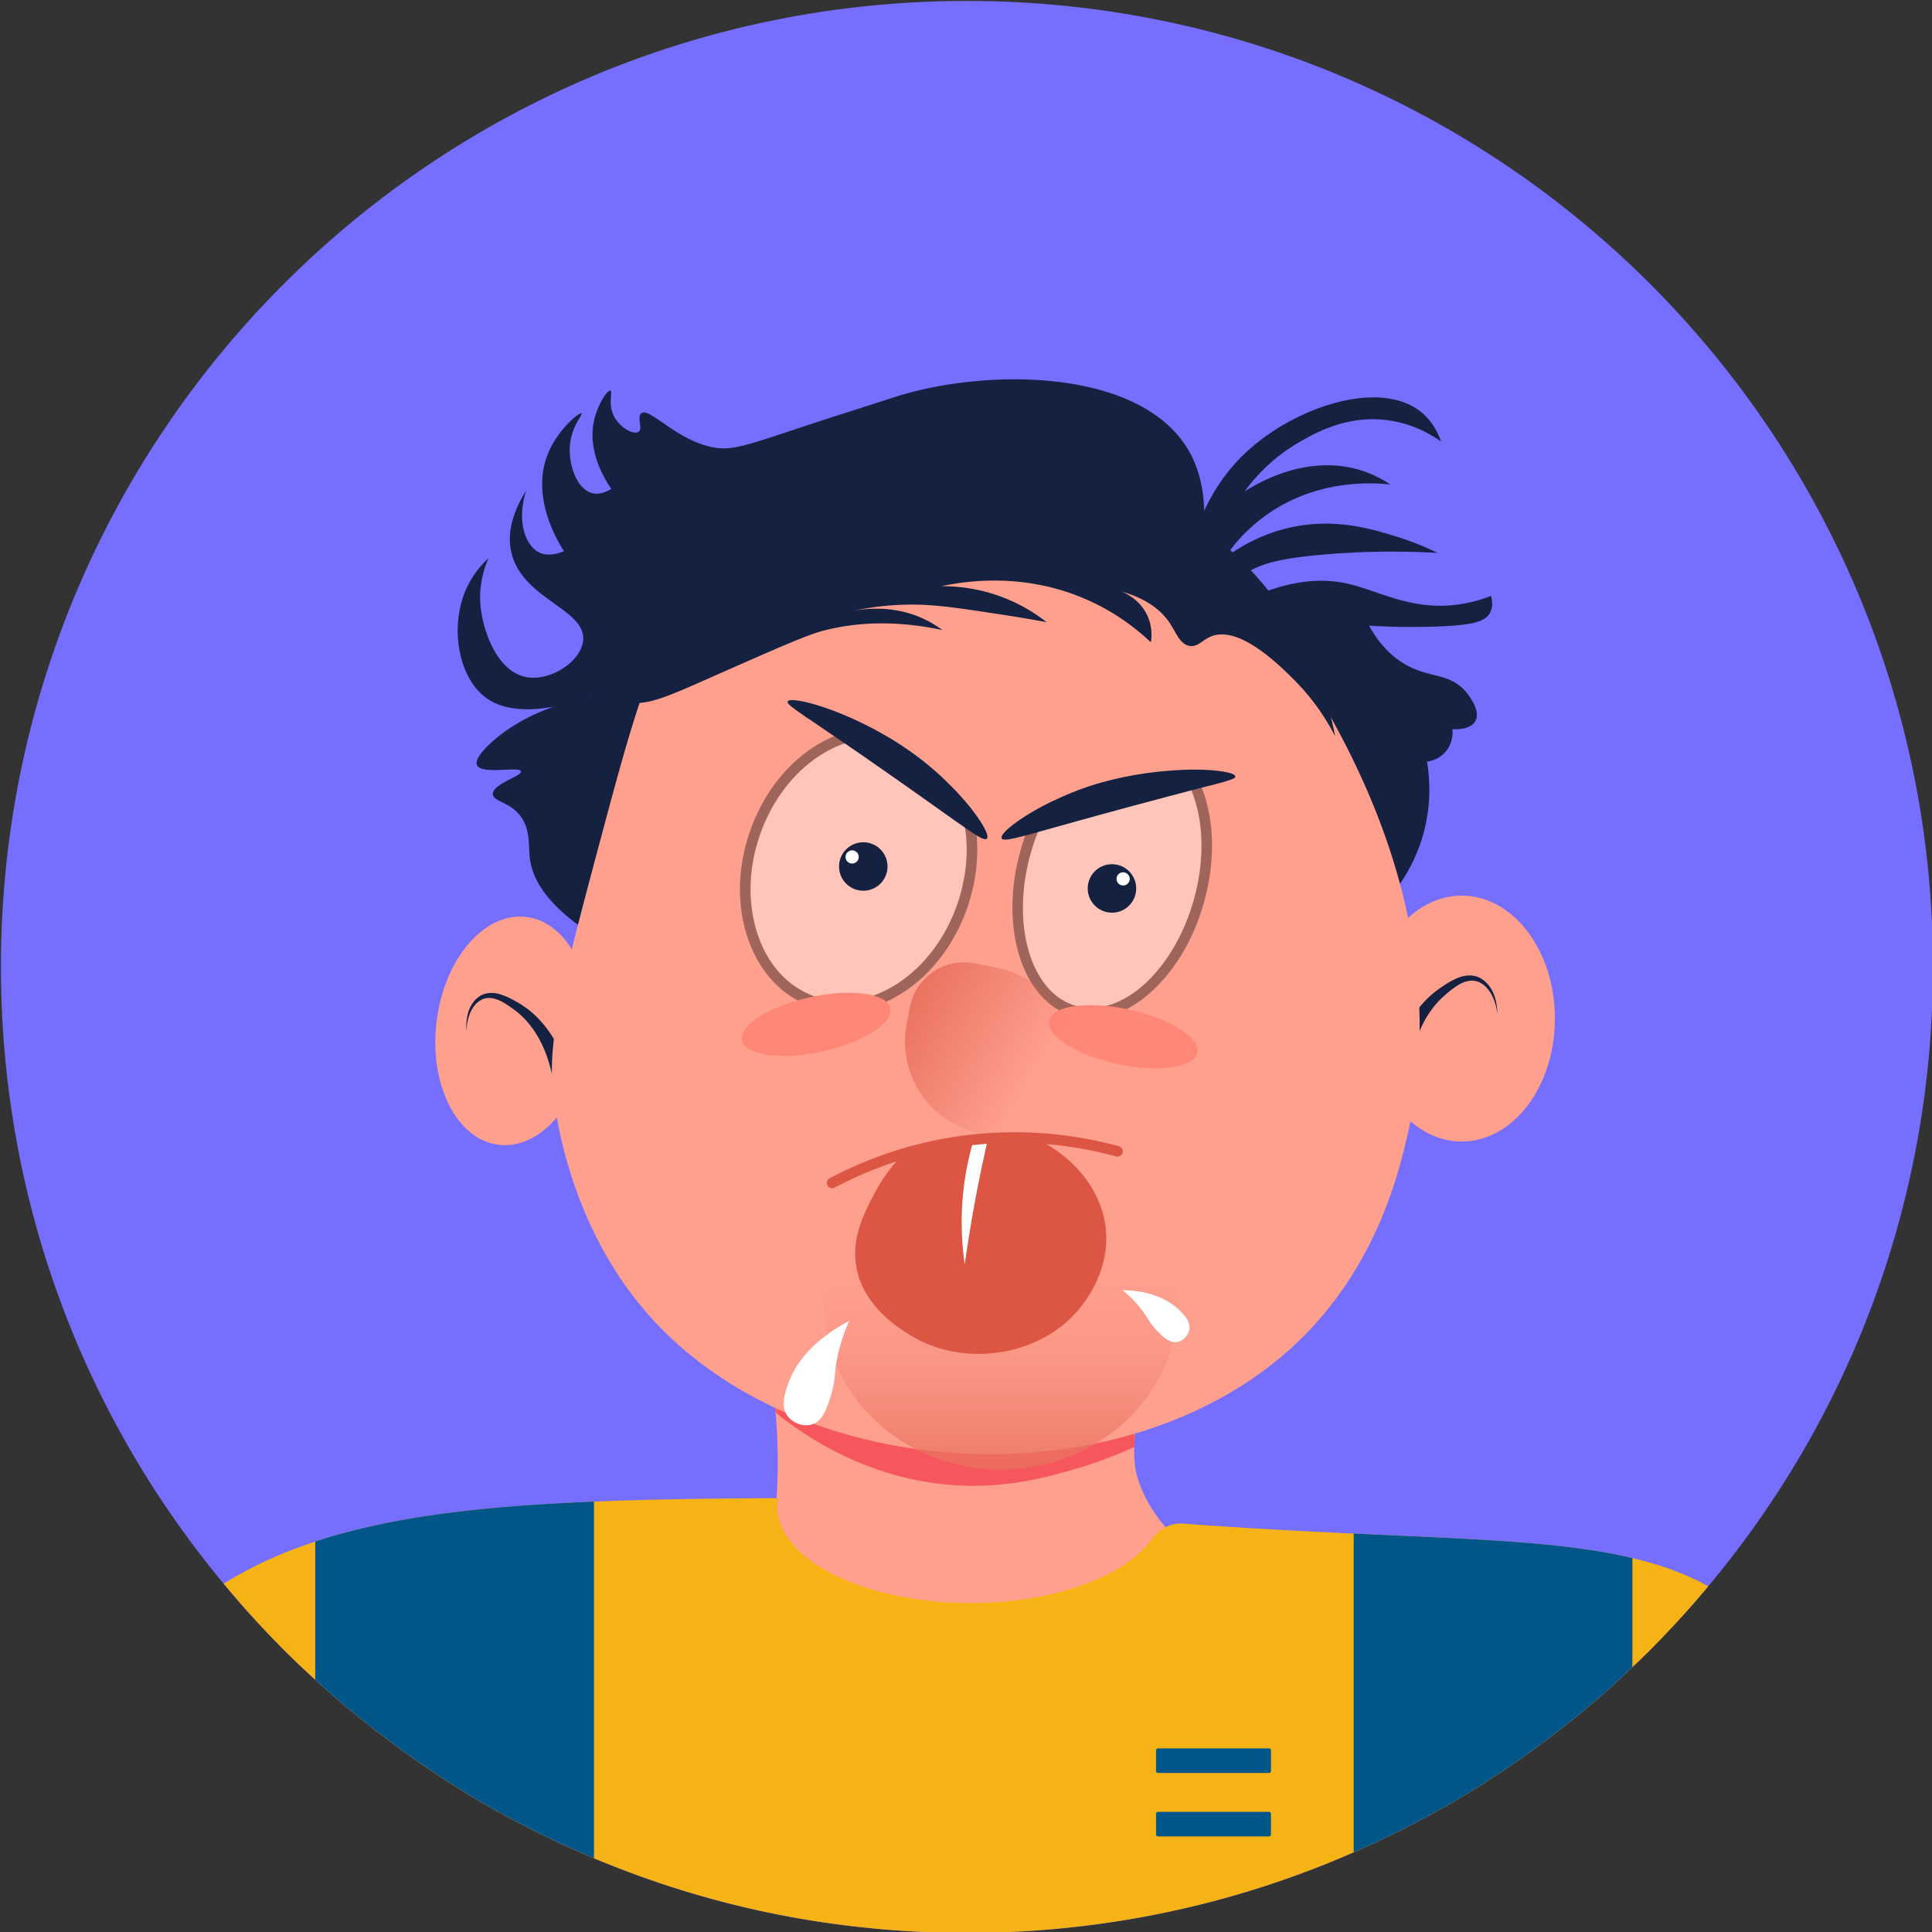 <svg xml:space="preserve" style="enable-background:new 0 0 1024 1024" viewBox="0 0 1024 1024" y="0" x="0" xmlns="http://www.w3.org/2000/svg" id="图层_1" version="1.1"><rect x="0" y="0" width="1024" height="1024" fill="#333333" stroke="none"/><style>.st1{fill:#ff9f8e}.st3{fill:#152140}.st6{fill:#005589}.st7{opacity:.4}.st8{fill:#fff}.st9{fill:#0f0f0f}.st10{fill:#ff8777}.st11{fill:#dd5543}</style><path d="M1024.5 512.44c0 124.87-44.67 239.44-119.1 328.33-7.01 8.46-14.35 16.65-21.91 24.61-5.94 6.28-12 12.39-18.27 18.22-8.74 8.46-17.82 16.48-27.18 24.16-5.32 4.37-10.7 8.58-16.08 12.72-.84.62-1.63 1.18-2.35 1.79-.79.62-1.63 1.18-2.36 1.74-1.79 1.29-3.59 2.58-5.32 3.87a489.497 489.497 0 0 1-68.43 41.64c-1.85 1.01-3.7 1.91-5.6 2.8-6.73 3.31-13.51 6.45-20.4 9.42-58.46 25.67-122.74 40.63-190.23 42.54-.95.06-2.02.06-3.03.06-1.06.06-2.13.06-3.08.06-1.85.06-3.7.11-5.5.06-.22.06-.45.06-.67.06h-5.6c-1.18 0-2.47 0-3.76-.06-3.25 0-6.61-.11-9.81-.22-1.06 0-2.18-.06-3.25-.11-.96-.06-2.02-.11-3.03-.17-.84 0-1.68-.05-2.47-.11-9.25-.45-18.33-1.07-27.35-2.07-50.89-5.1-99.54-17.82-144.89-36.88-9.36-3.92-18.61-8.13-27.68-12.61-1.85-.84-3.76-1.79-5.6-2.75-.34-.17-.67-.34-.96-.5-24.38-12.33-47.58-26.68-69.33-42.71-1.12-.78-2.13-1.57-3.25-2.41-.84-.56-1.63-1.12-2.35-1.74-.84-.56-1.52-1.18-2.36-1.79-12.55-9.47-24.6-19.5-36.21-30.1-8.8-7.96-17.26-16.25-25.45-24.89a487.166 487.166 0 0 1-23.09-26.01C44.83 750.82.5 636.82.5 512.44.5 229.68 229.74.5 512.5.5c282.82 0 512 229.18 512 511.94z" style="fill:#756eff"/><path d="M659.79 945.3c-14.01-8.58-36.37-19.79-65.86-24.66-11.55-1.9-34.36-5.44-63.05.79-29.2 6.39-49.99 19.73-61.37 28.3-58.91-42.15-88.78-94.5-75.16-129.3 2.58-6.56 7.4-14.29 16.93-21.8 1.12-14.07 1.4-30.1 0-47.7-.06-.73-.11-1.51-.22-2.24-1.29-15.58-3.76-29.87-6.78-42.82-.11-.39-.17-.84-.28-1.23v-.06c-3.31-13.95-7.34-26.29-11.26-36.88l236.75-24.21a677.627 677.627 0 0 0-13.11 42.93c-1.9 7.06-3.81 14.63-5.72 22.59-.17.79-.39 1.57-.56 2.35-6.56 28.19-8.63 45.12-8.91 55.6-.22 9.08.89 13.34 1.63 15.92 8.52 28.3 34.24 45.4 53.36 54.53 1.15 35.93 2.38 71.91 3.61 107.89z" class="st1"/><path d="M616.36 686.42c-1.9 7.06-3.81 14.63-5.72 22.59-.17.79-.39 1.57-.56 2.35-6.56 28.19-8.63 45.12-8.91 55.6-14.57 6.56-25.22 9.81-27.8 10.59-17.6 5.21-41.08 12.16-71.57 9.3-34.64-3.25-65.47-17.82-90.74-38.17-1.29-15.58-3.76-29.87-6.78-42.82 70.72-6.44 141.4-12.94 212.08-19.44z" style="fill:#f5575d"/><ellipse ry="40.54" rx="60.83" cy="546.38" cx="271.64" class="st1" transform="rotate(-83.085 271.634 546.387)"/><path d="M300.35 565.25c-4.64-13.39-12.93-26.29-25.38-33.6-3.02-1.77-6.07-3.45-9.58-4.56-3.41-1.13-7.65-1.25-10.92.76-6.53 4.24-7.67 12.2-7.24 18.75.16-6.58 2.5-14.09 8.24-16.86 5.83-2.6 11.93 1.72 17.14 5.49 10.5 7.77 16.6 19.95 19.53 32.44a4.288 4.288 0 0 0 8.35-1.96c-.04-.15-.09-.33-.14-.46z" class="st3"/><ellipse ry="65.17" rx="49.4" cy="539.87" cx="774.73" class="st1"/><path d="M738.65 562.3c3.73-14.72 11.41-29.24 24.03-38.17 3.06-2.16 6.17-4.23 9.81-5.74 3.54-1.52 8.05-2.03 11.73-.18 7.36 3.93 9.3 12.33 9.43 19.36-.77-7.01-3.95-14.81-10.33-17.25-6.46-2.24-12.58 2.92-17.79 7.41-10.5 9.25-15.91 22.81-17.89 36.41a4.6 4.6 0 0 1-5.21 3.88 4.593 4.593 0 0 1-3.88-5.21c.03-.17.06-.36.1-.51zm-9.74-78.66c6.35-5.91 20.19-20.44 26.03-43.7 3.83-15.26 2.73-28.32 1.4-36.26 1.38-.18 5.74-.92 9.3-4.65 4.84-5.07 4.28-11.57 4.18-12.55.78.06 9.27.62 12.09-4.18 3.4-5.8-4.19-14.75-5.11-15.81-8.68-10-18.98-6.84-32.08-14.41-5.57-3.22-12.79-9.04-19.06-20.46 14.23.86 26.25.78 35.33.47 19.11-.67 26.2-2.42 28.82-7.44 1.54-2.96 1.14-6.3.47-8.83-3.4 1.34-8.51 3.08-14.88 4.18-26.29 4.55-44.29-6.93-61.37-10.69-15.41-3.4-38.05-2.29-69.74 17.67 1.48-4.95 4.43-12.23 10.69-18.6 8.44-8.57 19.55-12.09 46.03-14.41 15.21-1.33 35.96-2.31 60.91-.93-5.03-2.48-12.13-5.61-20.92-8.37-12.36-3.87-30.39-9.52-52.07-6.04-17.24 2.76-30.71 10.32-39.98 17.2 4.66-6.87 11.92-15.64 22.78-23.25 26.59-18.62 55.57-16.82 65.09-15.81-4.3-2.89-9.4-5.56-15.34-7.44-28.75-9.1-55.47 7.07-61.83 11.16 6.13-8.38 15.4-18.3 28.83-26.03 8.6-4.96 25.82-14.89 47.88-11.62 12.8 1.89 22.22 7.48 27.43 11.16-2.71-7.62-6.6-12.32-10.23-15.34-21.81-18.15-67.4-3.19-93.45 21.39-11.34 10.7-17.98 22.27-21.85 30.68-.47-17.79-5.95-28.58-9.76-34.4-27.32-41.74-108.18-41.02-155.28-25.57-14.39 4.72-28.86 9.2-43.24 13.95-35.42 11.69-42.43 14.65-53.46 12.09-19.12-4.44-32.59-21.35-36.73-17.67-2.32 2.07 1.14 8.09-1.4 9.76-2.61 1.72-9.94-2.23-13.02-8.37-3.28-6.54-.49-13.05-1.86-13.48-1.57-.49-7.02 7.58-8.83 16.74-.94 4.77-2.49 17.9 9.3 35.33-4.77 2.96-8.13 2.68-9.76 2.32-8.57-1.88-13.19-15.53-12.09-26.04 1.02-9.76 6.87-15.67 6.05-16.27-1.1-.8-13.02 8.83-18.13 22.32-8.43 22.22 5.29 45.11 8.83 50.68-6.98 3.03-11.3 1.47-12.55.93-8.07-3.46-12.59-17.17-7.44-33.01-4.94 7.83-10.72 19.88-7.9 32.55 5.51 24.8 39.15 30.04 38.13 46.49-.68 10.88-16.18 21.49-28.83 19.99-16.76-1.99-24.28-24.76-25.57-37.66-1.13-11.31 2-20.51 4.18-25.57-3.81 3.56-9.11 9.5-12.55 18.13-7.78 19.48-3.14 45.25 11.16 55.79 19.52 14.38 55.22-.99 55.33-.47.09.46-28.24 3.83-50.21 22.32-3.28 2.76-11.52 10.15-9.76 13.95 2.44 5.25 22.54.38 23.25 3.26.63 2.55-15.13 6.62-14.88 12.09.18 3.77 7.78 3.99 13.48 10.23 6.54 7.16 5.34 16.52 6.05 23.25 1.06 10.1 7.44 24.02 31.61 39.98 138.82-3.6 277.67-7.17 416.53-10.73z" class="st3"/><path d="M362.56 326.03c-17.58 19.75-27.15 54.66-45.56 123.67-17.56 65.81-26.3 99.24-24.18 125.53.63 7.86 6.52 70.78 50.21 120.88 80.48 92.3 253.63 100.27 343.11 16.74 42.27-39.46 54.58-88.82 59.51-109.72 31.28-132.62-53.13-252.54-96.67-303.76a94.093 94.093 0 0 0-56.34-31.93c-33.81-5.6-77.28-7.4-125.01 4.67-32.6 8.24-73.65 18.62-105.07 53.92z" class="st1"/><linearGradient y2="602.927" x2="530.42" y1="778.885" x1="530.42" gradientUnits="userSpaceOnUse" id="SVGID_1_"><stop style="stop-color:#e9705e;stop-opacity:.8" offset="0"/><stop style="stop-color:#ff9f8e;stop-opacity:0" offset=".668"/></linearGradient><ellipse ry="87.98" rx="93.83" cy="690.91" cx="530.42" style="fill:url(#SVGID_1_)"/><path d="M707.64 390.19c-7.3-14.07-15.64-23.74-21.65-29.75-7.46-7.47-28.82-28.9-43.75-23.25-4.98 1.88-7.38 6.05-11.98 5.11-5.09-1.04-6.85-7.12-10.59-12.55-3.88-5.64-11.02-12.21-25.33-16.27 1.72.68 10.45 4.34 14.28 13.95 2.21 5.55 1.77 10.55 1.38 13.02-7.44-7.02-18.08-15.34-32.24-21.85-33.82-15.56-65.65-10.71-78.76-7.9 7.9-.04 20.27.92 34.08 6.51a89.719 89.719 0 0 1 21.65 12.55c-5.72-1.06-14.34-2.58-24.87-4.18-23.45-3.56-35.17-5.34-48.82-5.11-9.37.15-23.22 1.26-40.07 6.04 8.36-2.72 28.39-7.83 48.36 1.39a56.51 56.51 0 0 1 10.13 6.04c-28.33-6.06-49.46-3.26-63.56.47-8.17 2.16-23.52 8.91-53.89 22.32-30.54 13.49-40.84 18.65-52.51 14.41-11.71-4.25-18.25-15.6-21.65-23.25 1.41-10.36 4.87-25.93 14.74-41.38 33.75-52.84 110.04-56.52 153.84-58.58 67.34-3.16 122.97 14.59 160.12 31.15 11.86 8.5 29.67 23.46 45.1 46.96 16.62 25.32 23.17 49.41 25.99 64.15z" class="st3"/><path d="M905.4 840.77c-7.01 8.46-14.35 16.65-21.91 24.61-5.94 6.28-12 12.39-18.27 18.22-8.74 8.46-17.82 16.48-27.18 24.16-5.32 4.37-10.7 8.58-16.08 12.72-.84.62-1.63 1.18-2.35 1.79-.79.62-1.63 1.18-2.36 1.74-1.79 1.29-3.59 2.58-5.32 3.87a489.497 489.497 0 0 1-68.43 41.64c-1.85 1.01-3.7 1.91-5.6 2.8-6.73 3.31-13.51 6.45-20.4 9.42-58.46 25.67-122.74 40.63-190.23 42.54-.95.06-2.02.06-3.03.06-1.06.06-2.13.06-3.08.06-1.85.06-3.7.11-5.5.06-.22.06-.45.06-.67.06h-5.6c-1.18 0-2.47 0-3.76-.06-3.25 0-6.61-.11-9.81-.22-1.06 0-2.18-.06-3.25-.11-.96-.06-2.02-.11-3.03-.17-.84 0-1.68-.05-2.47-.11-9.25-.45-18.33-1.07-27.35-2.07-50.89-5.1-99.54-17.82-144.89-36.88-9.36-3.92-18.61-8.13-27.68-12.61-1.85-.84-3.76-1.79-5.6-2.75-.34-.17-.67-.34-.96-.5-24.38-12.33-47.58-26.68-69.33-42.71-1.12-.78-2.13-1.57-3.25-2.41-.84-.56-1.63-1.12-2.35-1.74-.84-.56-1.52-1.18-2.36-1.79-12.55-9.47-24.6-19.5-36.21-30.1-8.8-7.96-17.26-16.25-25.45-24.89a487.166 487.166 0 0 1-23.09-26.01c14.74-9.19 30.83-16.53 48.54-22.31 39.85-13.17 88.05-18.78 147.74-21.19 29.37-1.23 61.49-1.68 96.8-1.85h.67c-.22 1.35-.45 2.75-.45 4.15 0 28.42 45.9 51.45 102.51 51.45 44.28 0 81.89-14.12 96.18-33.85 1.96-2.69 4.43-4.88 7.23-6.33 2.8-1.46 5.94-2.13 9.25-1.91 22.59 1.68 50.95 3.42 87.55 5.16 1.01.06 1.96.11 2.91.11 63.5 3.03 110.81 4.2 147.74 13 14.96 3.52 28.24 8.28 40.18 14.95z" style="fill:#f5b316"/><path d="M314.82 795.88v189c-9.36-3.92-18.61-8.13-27.68-12.61-1.85-.84-3.76-1.79-5.6-2.75-.34-.17-.67-.34-.96-.5-24.38-12.33-47.58-26.68-69.33-42.71-1.12-.78-2.13-1.57-3.25-2.41-.84-.56-1.63-1.12-2.35-1.74-.84-.56-1.52-1.18-2.36-1.79-12.55-9.47-24.6-19.5-36.21-30.1v-73.2c39.84-13.17 88.05-18.78 147.74-21.19zm550.39 29.93v57.79c-8.74 8.46-17.82 16.48-27.18 24.16-5.32 4.37-10.7 8.58-16.08 12.72-.84.62-1.63 1.18-2.35 1.79-.79.62-1.63 1.18-2.36 1.74-1.79 1.29-3.59 2.58-5.32 3.87a489.497 489.497 0 0 1-68.43 41.64c-1.85 1.01-3.7 1.91-5.6 2.8-6.73 3.31-13.51 6.45-20.4 9.42V812.81c63.48 3.02 110.79 4.2 147.72 13z" class="st6"/><g class="st7"><path d="M510.2 479.66c-13.11 38.67-48.43 61.6-78.92 51.28-30.44-10.37-44.5-50.11-31.33-88.78 8.35-24.55 25.61-42.77 44.95-50.11 7.23-2.8 14.68-4.04 22.08-3.48 2.18 1.18 4.37 2.47 6.61 3.81 5.05 3.14 10.09 6.61 14.96 10.37 5.89 4.6 11.27 9.47 15.92 14.29.05 0 .05.06.05.06 2.13 2.13 4.09 4.26 5.83 6.28 2.07 5.44 3.48 11.27 4.2 17.43 1.48 12.28.14 25.62-4.35 38.85z" class="st8"/><path d="M517.66 442.78c-.45-4.65-1.23-9.19-2.41-13.56-1.12-1.4-2.3-2.86-3.59-4.37-.39-.45-.84-.95-1.29-1.46-1.74-2.02-3.7-4.15-5.83-6.28 1.4 2.63 2.64 5.49 3.7 8.46 1.46 4.2 2.58 8.57 3.25 13.11 1.96 12.84.62 26.62-3.92 40.02-12.61 37.16-46.46 59.41-75.38 49.55-13.9-4.71-24.66-16.09-30.27-32-5.71-16.2-5.49-35.09.67-53.19 6.17-18.1 17.49-33.24 31.84-42.54 4.37-2.86 8.8-5.04 13.34-6.5 5.33-1.91 10.65-2.8 15.97-2.8 3.31 0 6.61.39 9.86 1.18-2.24-1.35-4.43-2.63-6.61-3.81-1.74-1.01-3.53-1.96-5.27-2.91-6.56.22-13.12 1.74-19.62 4.48-3.59 1.51-7.18 3.42-10.71 5.66-15.47 10.03-27.58 26.17-34.13 45.45-6.56 19.28-6.78 39.46-.62 56.83 6.22 17.6 18.22 30.21 33.74 35.48 5.21 1.79 10.54 2.63 15.92 2.63 27.41 0 55.21-22.14 66.58-55.66 4.27-12.55 5.84-25.5 4.78-37.77z" class="st9"/></g><ellipse ry="14.73" rx="40.22" cy="542.9" cx="432.6" class="st10" transform="rotate(-12.275 432.709 543.014)"/><path d="M522.87 444.63c-.78.45-2.3-.06-5.21-1.85-.9-.56-1.91-1.18-3.08-1.96-.89-.62-1.9-1.29-3.03-2.07 0 0-.05 0-.05-.06-8.57-5.88-23.32-16.65-48.26-33.97-5.83-4.09-10.99-7.62-15.47-10.7-1.01-.67-1.96-1.29-2.86-1.96-.96-.62-1.91-1.29-2.8-1.91-5.66-3.81-10.09-6.84-13.51-9.19l-.06.05c-8.91-6.16-11.38-8.01-11.04-9.14.67-2.24 13.96.28 31.05 7.57a195.7 195.7 0 0 1 13.17 6.22c1.74.95 3.53 1.91 5.27 2.91 2.18 1.18 4.37 2.47 6.61 3.81 5.05 3.14 10.09 6.61 14.96 10.37 5.89 4.6 11.27 9.47 15.92 14.29.05 0 .05.06.05.06 2.13 2.13 4.09 4.26 5.83 6.28.45.5.9 1.01 1.29 1.46 1.29 1.51 2.47 2.97 3.59 4.37 6.34 8.19 9.42 14.41 7.63 15.42z" class="st3"/><circle r="12.85" cy="459.26" cx="457.56" class="st3"/><circle r="3.5" cy="454.2" cx="451.65" class="st8"/><g class="st7"><path d="M635.47 477.47c-10.99 39.35-40.47 65.52-65.86 58.4-25.39-7.06-37.1-44.73-26.12-84.02.95-3.36 2.02-6.67 3.25-9.86 2.07-5.49 4.48-10.65 7.23-15.41 1.51-.78 3.03-1.57 4.65-2.3 5.77-2.75 12.11-5.44 18.83-7.62 15.8-5.16 32.06-7.62 45.51-8.41.78-.06 1.63-.11 2.41-.11 1.18-.06 2.3-.11 3.36-.17 2.13 3.03 3.98 6.45 5.44 10.2 6.51 15.86 7.41 37.33 1.3 59.3z" class="st8"/><path d="M638.72 422.54c-.56-1.74-1.12-3.42-1.79-5.04-1.4-3.48-2.97-6.67-4.82-9.59-1.06 0-2.19.06-3.36.06-1.06.06-2.19.11-3.36.17 2.41 3.08 4.43 6.73 6.11 10.76.67 1.68 1.29 3.42 1.85 5.27 4.82 15.41 4.6 34.02-.56 52.57-10.54 37.78-38.56 63.11-62.44 56.44-23.88-6.67-34.69-42.82-24.16-80.6 1.12-3.98 2.41-7.85 3.92-11.55 2.41-6.05 5.27-11.66 8.52-16.76-1.62.73-3.14 1.51-4.65 2.3-1.57.78-3.08 1.63-4.49 2.41-2.3 4.37-4.32 9.02-6.11 13.9-.95 2.64-1.79 5.38-2.58 8.18-11.38 40.75 1.18 80.04 28.02 87.49 3.03.84 6.11 1.29 9.19 1.29 12.22 0 24.72-6.33 35.42-17.26 10.76-10.87 19.67-26.29 24.72-44.34 5.45-19.55 5.67-39.33.57-55.7z" class="st9"/></g><ellipse ry="40.22" rx="14.73" cy="549.47" cx="595.28" class="st10" transform="rotate(-77.725 595.272 549.488)"/><path d="M654.75 411.61c-.06 1.12-2.97 2.02-13.45 4.82l-.05-.06c-1.29.34-2.75.73-4.32 1.12-.84.22-1.79.45-2.74.67-.9.28-1.74.5-2.69.73-7.68 2.02-17.71 4.65-30.83 8.18-23.93 6.44-40.02 11.04-50.55 13.95-1.23.39-2.35.67-3.36.95-1.12.34-2.13.56-3.08.84-.11 0-.22.06-.28.06-8.24 2.13-11.49 2.69-12.39 1.63-1.51-1.79 5.55-8.13 17.26-14.85.39-.22.78-.45 1.23-.67 1.4-.78 2.91-1.63 4.49-2.41 1.51-.78 3.03-1.57 4.65-2.3 5.77-2.75 12.11-5.44 18.83-7.62 15.8-5.16 32.06-7.62 45.51-8.41.78-.06 1.63-.11 2.41-.11 1.18-.06 2.3-.11 3.36-.17 1.18 0 2.3-.06 3.36-.06 13.62-.04 22.75 1.7 22.64 3.71z" class="st3"/><circle r="12.85" cy="470.89" cx="589.36" class="st3"/><circle r="3.5" cy="465.83" cx="595.28" class="st8"/><path d="M545.32 601.75c22.6 9.46 38.18 27.99 40.67 48.76 2.69 22.47-10.78 39.16-13.47 42.58-18.99 23.66-53.62 30.16-80.1 19.58-2.69-1.05-34.5-14.26-38.7-42.12-2.17-14.46 3.94-26.61 8.87-36.34a91.456 91.456 0 0 1 16.16-22.54" class="st11"/><path d="M450.09 700.14c-5.02 11.32-6.79 20.55-7.45 27.07-.31 3.08-.55 7.29-2.36 12.9-2.09 6.46-4.26 13.19-9.99 14.9-4.47 1.34-10.1-.69-12.9-4.54-3.82-5.26-1.28-12.43.36-17.08 6.28-17.77 22.98-28.35 32.34-33.25zm144.92-16.34c6.52 5.4 10.42 10.5 12.81 14.29 1.13 1.79 2.56 4.29 5.38 7.17 3.25 3.31 6.63 6.77 10.66 6.07 3.14-.55 5.97-3.5 6.51-6.71.73-4.38-3.01-8-5.43-10.34-9.26-8.96-22.71-10.34-29.93-10.48zm-75.07-79.96c-2.35.22-4.35 1.84-4.96 4.11-1.11 4.12-2.11 8.51-2.93 13.15-3.37 19.06-2.6 35.93-.73 49.06a788.273 788.273 0 0 1 12.36-66.68l-3.74.36z" class="st8"/><path d="M672.61 939.71h-58.86c-.56 0-1.02-.45-1.02-1.02V927.7c0-.56.45-1.02 1.02-1.02h58.86c.56 0 1.02.45 1.02 1.02v10.99c0 .56-.46 1.02-1.02 1.02zm0 33.63h-58.86c-.56 0-1.02-.45-1.02-1.02v-10.99c0-.56.45-1.02 1.02-1.02h58.86c.56 0 1.02.45 1.02 1.02v10.99c0 .56-.46 1.02-1.02 1.02z" class="st6"/><path d="M441.07 629.78c-1 0-1.98-.54-2.48-1.49-.72-1.37-.2-3.07 1.17-3.79 26.17-13.81 54.29-21.84 83.55-23.88 23.46-1.6 46.92.7 69.74 6.91a2.8 2.8 0 0 1 1.96 3.44c-.41 1.49-1.91 2.39-3.44 1.96-22.21-6.05-45.04-8.31-67.87-6.73-28.49 1.98-55.85 9.8-81.33 23.24-.41.24-.86.34-1.3.34z" class="st11"/><linearGradient gradientTransform="translate(0 12.408)" y2="519.722" x2="481.349" y1="570.071" x1="568.555" gradientUnits="userSpaceOnUse" id="SVGID_2_"><stop style="stop-color:#dd5543;stop-opacity:0" offset=".24"/><stop style="stop-color:#dd5543;stop-opacity:.6" offset="1"/></linearGradient><path d="m530.49 602.71-10.7-2.07c-26.84-5.18-44.39-31.14-39.21-57.97l1.74-9.02c3.05-15.77 18.3-26.09 34.07-23.04l11.2 2.16c29.19 5.64 48.28 33.88 42.63 63.07-3.55 18.4-21.34 30.43-39.73 26.87z" style="fill:url(#SVGID_2_)"/></svg>